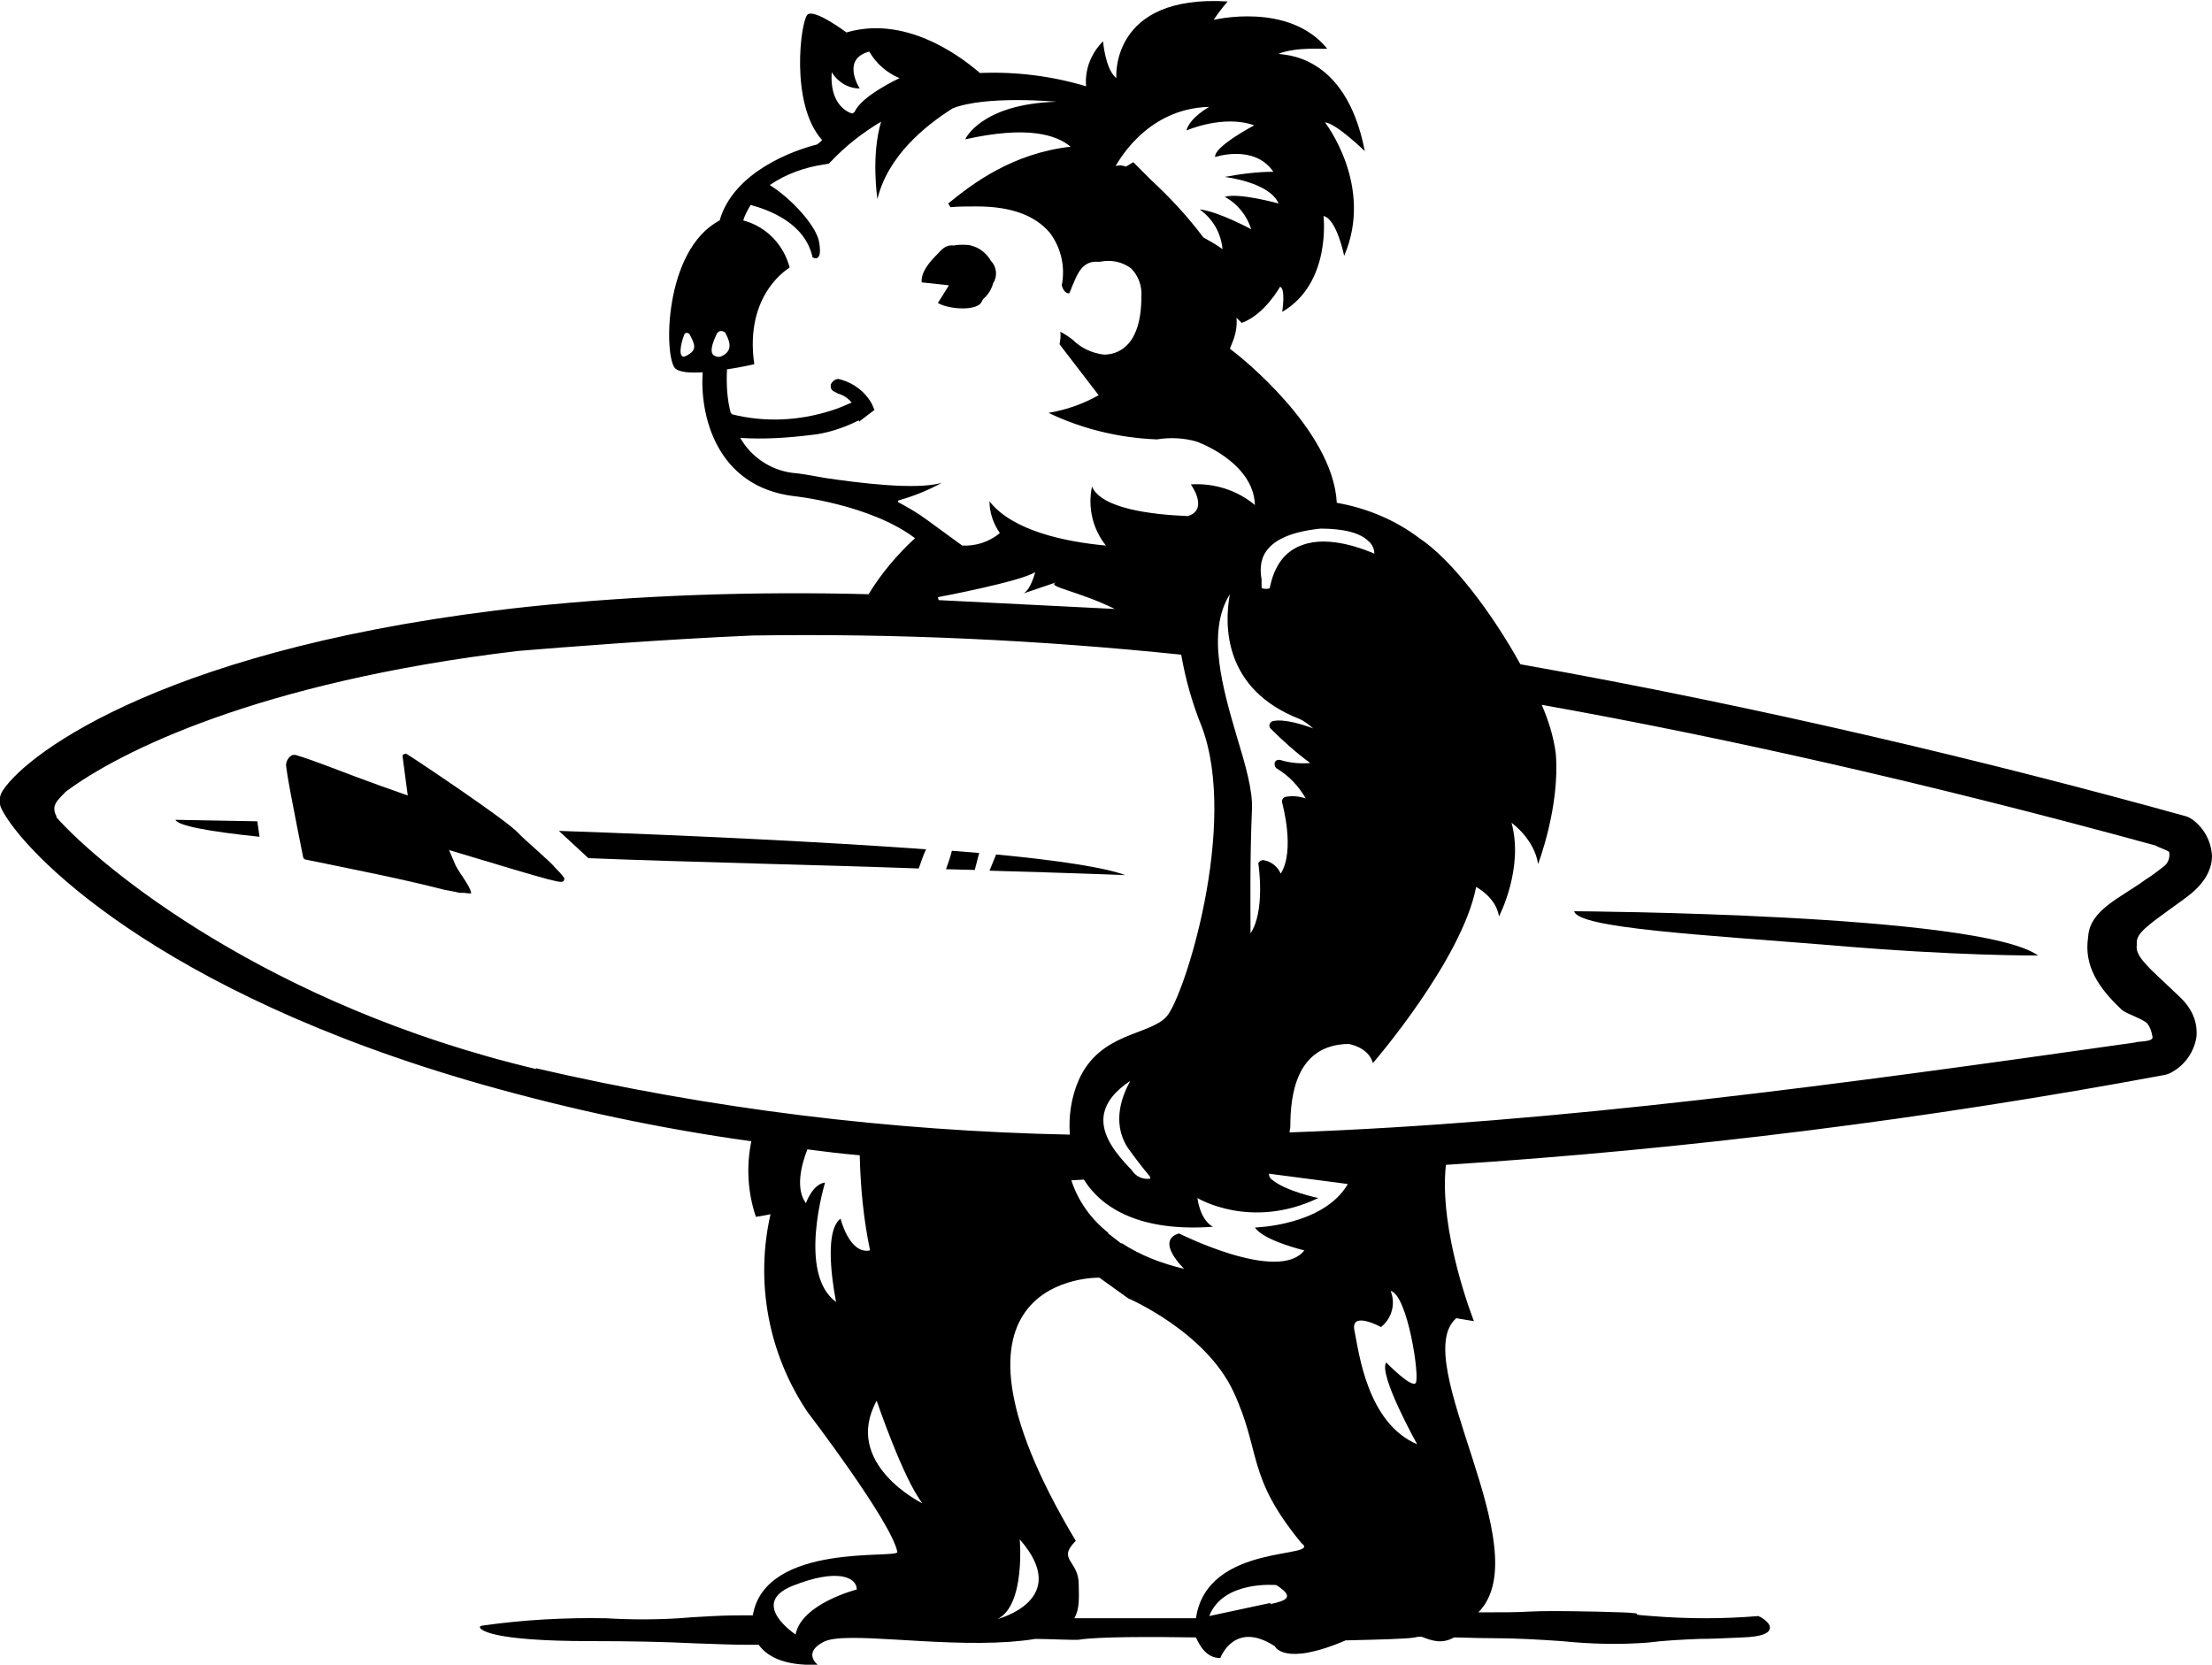 <?xml version="1.0" encoding="utf-8"?>
<!-- Generator: Adobe Illustrator 27.0.0, SVG Export Plug-In . SVG Version: 6.00 Build 0)  -->
<svg version="1.1" id="Layer_1" xmlns="http://www.w3.org/2000/svg" xmlns:xlink="http://www.w3.org/1999/xlink" x="0px" y="0px"
	 viewBox="0 0 300 225.8" style="enable-background:new 0 0 300 225.8;" xml:space="preserve">
<path d="M248.2,128.2c17.3,1.5,28.2,1.4,28.2,1.4c-7.9-5.7-62.9-6-62.9-6C214,125.9,230.9,126.8,248.2,128.2"/>
<path d="M135.1,115.9l-0.9,2.2c10.9,0.3,18.4,0.6,18.4,0.6C150,117.7,143.6,116.7,135.1,115.9"/>
<path d="M128.3,117.9l3.9,0.1l0.6-2.3l-3.7-0.3C128.9,116.2,128.6,117.1,128.3,117.9"/>
<path d="M23.8,111.2c0.3,0.8,4.6,1.6,11.4,2.3l-0.3-2.1L23.8,111.2"/>
<path d="M79.8,116.4c12.3,0.5,34.1,1,44.8,1.4c0.3-0.8,0.6-1.8,1-2.6c-13.8-1-32.3-1.9-49.8-2.5L79.8,116.4z"/>
<path d="M70.3,113c-1.5-1.7-14.4-10.3-15.1-10.7c-0.2-0.1-0.2-0.1-0.4,0s-0.2,0.1-0.2,0.3l0.7,5.3c-2.3-0.8-4.8-1.7-7.2-2.6
	c-2.7-1-5.4-2.1-8-2.9c-0.1,0-0.3,0-0.4,0c-0.5,0.2-0.8,0.7-0.9,1.2c-0.1,0.6,1.4,8.1,2.3,12.6c0,0.2,0.2,0.4,0.4,0.4
	c6.3,1.3,13,2.6,18.8,4.1l1.1,0.2l0.9,0.2h0.1c0.1,0,0.3,0,0.5,0s1.1,0.2,1,0c-0.2-1-1.6-2.7-2.1-3.7c-0.3-0.7-0.6-1.4-0.9-2.1
	c15.3,4.6,15.3,4.6,15.6,4.1c0-0.1,0-0.3,0.1-0.2c-0.4-0.6-0.9-1.1-1.4-1.6C74.9,117.1,70.8,113.6,70.3,113"/>
<path d="M133.1,41c0.1-0.2,0.2-0.4,0.3-0.5c0.6-0.5,1.1-1.3,1.3-2.1c0.6-0.9,0.5-2.2-0.3-3c-0.5-0.9-1.4-1.7-2.4-2
	c-0.5-0.2-1-0.2-1.5-0.2c-0.4,0-0.7,0-1.1,0.1c-0.9-0.1-1.4,0.2-2.2,1.1c-1.2,1.2-2.3,2.5-2.2,3.9l3.7,0.4l-1.5,2.4l0.4,0.2
	C129.6,42.1,132.6,42,133.1,41"/>
<path d="M197.5,178.8l2.4,0.4c0,0-4.8-12.1-3.8-21.2c32.7-2.1,65.3-6.2,97.5-12.2c0.4-0.1,0.7-0.2,1-0.4c1.8-1,3-2.8,3.3-4.8
	c0.1-1.3-0.1-3.4-2.4-5.5c-0.6-0.6-1.3-1.2-1.9-1.8c-2.7-2.5-4-3.8-3.8-5.1c0-0.1,0-0.3,0-0.4c0-1.2,1.5-2.3,4.4-4.4
	c0.8-0.6,1.7-1.2,2.6-1.9c2.6-2,3.2-4,3.2-5.4c-0.1-1.9-1-3.7-2.6-4.9c-0.3-0.2-0.6-0.4-1-0.5c-26.3-7.3-57.5-14.8-90.2-20.6
	c-3.8-6.9-9.3-14.2-13.7-17.1c-3.3-2.5-7.2-4.1-11.2-4.8c-0.5-10-13.5-20.1-13.6-20.2l-0.9-0.7l0.4-1c0.4-1,0.6-2.1,0.5-3.2l0.7,0.7
	c3.1-1.1,5.2-4.9,5.2-4.9c0.8,0.2,0.3,3.4,0.3,3.4c6.7-3.9,5.6-13,5.6-13c1.8,0.4,2.8,5.4,2.8,5.4c4.1-9.5-2.6-18.1-2.6-18.1
	c1.5,0.1,5.4,3.9,5.4,3.9c-2.6-13.5-11.3-13-11.7-13.2c2.5-1,6.3-0.6,6.6-0.7c-5.2-6.4-15.4-3.9-15.4-3.9c0.6-0.9,1.2-1.7,1.9-2.5
	c-16-1-15.1,10.4-15.1,10.4c-1.5-1.2-1.8-5-1.8-5c-1.6,1.6-2.5,3.8-2.3,6.1c-4.7-1.4-9.5-2-14.4-1.8c-3-2.6-10.3-7.8-18.1-5.5
	c0,0-4.4-3.3-5.3-2.4s-2.4,12.1,2,17c-0.2,0.2-0.4,0.4-0.7,0.6c-3.2,0.8-11.3,3.7-13.2,10.3C90,33.9,90,48.5,91.6,50
	c0.6,0.5,2,0.6,3.7,0.5c-0.4,5.6,1.7,15.5,12.4,16.8c0.1,0,10.3,1.1,16.4,5.7c-2.4,2.2-4.6,4.8-6.3,7.6c-15.4-0.4-30.9,0.1-46.2,1.7
	C23.3,87.5,3.8,102,0.4,107.2c-0.5,0.7-0.6,1.7-0.2,2.5c2.8,5.7,20.9,24.8,65.2,37.4c12,3.4,24.2,6,36.5,7.7
	c-0.7,3.4-0.5,6.9,0.6,10.2c0,0-0.5,0.2,2-0.3c-2.1,9.2-0.3,18.9,5,26.8c0,0,11.4,14.9,12.2,19c0.2,1-17.9-1.4-19.6,8.6
	c-1.6,0-3.4,0-5.3,0.1c-2.1,0.1-3.6,0.2-4.7,0.3c-3.3,0.2-6.6,0.2-9.9,0c-5.6-0.1-11.2,0.2-16.8,1c-0.1,0-0.2,0.1-0.3,0.1
	c0,0.1,0,0.2,0,0.2c0.2,0.3,1.6,1.8,15,1.8c5.4,0,10.2,0.1,14.1,0.3c2.9,0.1,5.3,0.2,7.2,0.2h1.5c1,1.4,3.2,2.9,8,2.7
	c0,0-2.1-1.6,0.8-3.1s15,0.7,25.2,0c1.2-0.1,2.4-0.2,3.5-0.4c1.7,0,5.6,0.2,6,0.1c2.5-0.4,9.7-0.4,15.8-0.3c0.5,1.1,1.4,2.8,3.3,2.8
	c0,0,1.9-5.2,7.4-1.6c0,0,1.2,2.8,9.6-0.8c4.4-0.1,8.4-0.2,9.4-0.4c0.4-0.1,0.6-0.1,0.9-0.1c1.5,0.6,2.8,1,4.4,0.1
	c1.2,0,2.8,0.1,5,0.1c3.5,0,6.6,0.2,9.6,0.4c3.9,0.4,7.8,0.5,11.7,0.2c2.3-0.3,4.7-0.4,7-0.5c1.7,0,3.5-0.1,5.9-0.2s3.4-0.5,3.6-1.1
	c0.3-0.8-1.1-1.6-1.3-1.7c-0.1,0-0.2-0.1-0.2-0.1c-4.8,0.4-9.6,0.4-14.5,0c-1-0.1-1.6-0.1-2-0.2c0-0.1,0-0.2-0.5-0.2l0,0
	c-0.6-0.1-2-0.1-5-0.2c-5.2-0.1-7.1-0.1-9.2,0c-1.6,0.1-3.4,0.1-6.8,0.1C208.9,210.2,190.9,184.6,197.5,178.8 M93,48.3
	c-1.1,0.5-0.7-1.7-0.2-2.9c0.2-0.5,0.7-0.1,0.7-0.1C94.3,46.8,94.6,47.5,93,48.3 M107.9,221.7c0,0-6.4-4.2-0.4-6.6s8.7-1.2,8.7,0.5
	C116.2,215.6,108.7,217.5,107.9,221.7 M179.1,71.7c3.2,0,5.4,0.6,6.5,1.7l0,0c0.5,0.4,0.8,1.1,0.8,1.7c-1.4-0.6-6.1-2.5-9.7-1.2
	c-2.4,0.8-3.9,2.8-4.5,5.9c-0.3,0.1-0.7,0.1-1,0c-0.1,0-0.1-0.1-0.1-0.4c0-0.3,0-0.6,0-0.8C170.8,76.7,170.4,72.6,179.1,71.7
	 M176.2,97.5c0.7,0.3,1.3,0.8,1.9,1.3c-1.6-0.6-4-1.3-5.4-1c-0.2,0-0.4,0.2-0.5,0.4c-0.1,0.2,0,0.5,0.1,0.6c1.7,1.7,3.5,3.3,5.4,4.7
	c-1.3,0.1-2.7,0-4-0.4c-0.3-0.1-0.7,0-0.8,0.3c-0.1,0.3,0,0.6,0.2,0.8c1.7,1,3,2.4,4,4.1c-0.9-0.3-1.9-0.4-2.8-0.2
	c-0.3,0.1-0.5,0.4-0.4,0.8c0,0,0,0,0,0c0,0.1,1.8,6.4-0.2,9.6c-0.4-0.9-1.2-1.6-2.2-1.8c-0.2-0.1-0.4,0-0.6,0.1
	c-0.2,0.1-0.3,0.3-0.2,0.6c0,0.1,0.9,6.2-1.1,9.2c0-3-0.1-10.1,0.2-16.9c0.1-2.5-0.9-6-2-9.6c-2-6.8-4.2-14.4-1-19.5
	C166,84.9,166,93.5,176.2,97.5 M164,14.5c0,0-2.6,1.4-3.1,3.2c0,0,5-2.2,9.2-0.7c0,0-5.5,2.9-5.3,4.3c0,0,5.3-1.8,7.9,2
	c-2.2,0-4.5,0.3-6.6,0.7c0,0,6.1,0.7,7.3,3.6c0,0-5.4-1.5-7.3-0.9c1.7,0.9,3,2.5,3.6,4.4c0,0-4.4-2.4-7-2.7c1.8,1.3,2.9,3.2,3.1,5.4
	c-0.8-0.6-1.7-1.1-2.6-1.6c-2.1-2.8-4.5-5.4-7.1-7.8l-2.4-2.4l-1,0.6c-0.5-0.2-0.9-0.2-1.4-0.1C151.4,22.5,155.2,14.7,164,14.5
	 M146.1,20.8L146.1,20.8L146.1,20.8z M112.8,9.8c0.8,1.3,2.2,2.2,3.8,2.2c0,0-2.6-4,1.3-5c0.9,1.6,2.4,2.9,4.1,3.6
	c0,0-5.2,2.4-6.1,4.6l-0.3,0.2C114.8,15.2,112.5,14,112.8,9.8 M97.9,48.3c-0.2,0.1-0.3,0.1-0.5,0.1c-0.2,0-0.4-0.1-0.6-0.2
	c-0.2-0.2-0.7-0.6,0.4-2.9c0.1-0.2,0.3-0.4,0.6-0.4l0,0c0.2,0,0.5,0.1,0.6,0.3C98.8,46,99.6,47.5,97.9,48.3 M121.8,67.9
	c2.1-0.6,4.1-1.4,5.9-2.4c-3.5,1-11.3,0-16-0.7c-2.1-0.4-3.5-0.6-3.6-0.6c-3.2-0.2-6.1-2-7.7-4.8c3.2,0.2,6.4,0,9.6-0.4
	c2.1-0.2,4.2-0.9,6.1-1.8c0.1-0.1,0.3-0.1,0.4-0.2v0.2l2.1-1.6c-0.2-0.5-0.4-0.9-0.4-0.9c-0.9-1.6-2.4-2.7-4.1-3.2
	c-0.1,0-0.3-0.1-0.4-0.1c-0.4,0-0.8,0.3-1,0.7c-0.1,0.4,0,0.8,0.4,1c0.2,0.1,0.4,0.2,0.6,0.3c0.7,0.2,1.3,0.6,1.8,1.2
	c-0.9,0.4-1.8,0.8-2.8,1.1c-4.4,1.4-9,1.6-13.4,0.5L99.1,56c-0.5-1.9-0.6-3.9-0.5-5.9l0,0c2-0.3,3.7-0.7,3.7-0.7
	c-1.4-9.6,4.8-13.1,4.8-13.1c-0.8-3.1-3.2-5.6-6.3-6.4c0.2-0.7,0.6-1.4,1-2.1c2.6,0.7,7.4,2.5,8.4,7.1c0,0,1.4,0.9,0.9-2
	c-0.3-2.2-3.8-6-6.7-7.8c2.2-1.5,4.7-2.4,7.4-2.8l0.6-0.1l0.4-0.4c2-2.1,4.2-3.8,6.7-5.3C118.1,21.2,119,27,119,27
	c1.4-5.8,6.4-9.9,10.2-12.3c4.5-1.8,14.1-0.9,14.1-0.9c-10.3,0.3-12.4,5.1-12.4,5.1c8.5-1.9,12.4-0.6,14.3,1
	c-7.9,0.9-13.3,5-16.6,7.7l0.3,0.5c1.1-0.1,2.3-0.1,3.6-0.1c4.6,0,7.9,1.2,9.9,3.6c1.5,2,2.1,4.6,1.6,7.1c0.1,0.4,0.4,1.1,1,1.1
	c0.1-0.1,0.4-1,0.6-1.4c0.5-1.2,1.2-2.9,3-2.9c0.2,0,0.4,0,0.6,0c1.5-0.3,3,0,4.2,0.9c1,1,1.5,2.4,1.4,3.8c0,6.8-3.2,7.9-5.1,7.9
	c-1.6-0.2-3.1-0.9-4.2-2c-0.5-0.4-1.1-0.8-1.7-1.1V45c0.1,0.6,0,1.1-0.1,1.7l5.3,6.9c-2.1,1.2-4.4,2-6.8,2.4
	c4.6,2.2,9.6,3.4,14.7,3.6c1.8-0.3,3.7-0.2,5.4,0.3c0,0,7.7,2.7,7.9,8.6c-2.4-2-5.5-3-8.7-2.8c0,0,2.5,3.4-0.4,4.3
	c-4.9-0.2-11.7-1-13-4c-0.6,2.8,0.1,5.8,1.9,8c-5.5-0.5-12.7-2-15.8-6c0,1.5,0.5,3,1.4,4.3c-1.4,1.2-3.3,1.8-5.1,1.7l-4.8-3.5
	c-1.2-0.9-2.6-1.7-3.9-2.4 M143.2,79c-1.3,0.6,2.9,1.1,8,3.6l-23.9-1.2l-0.1-0.4c0,0,11.2-2.1,13.2-3.4c0,0-0.6,2.4-1.6,2.9
	L143.2,79z M114,165.3c-2.6,1.9-0.6,11.3-0.6,11.3c-5.3-3.8-1.5-16.2-1.5-16.2c-1.7,0.2-2.6,2.8-2.6,2.8c-1.4-1.9-0.7-5,0.2-7.3
	c2.3,0.3,4.7,0.6,7.1,0.8c0.1,4.3,0.5,8.6,1.4,12.9C115.2,170.2,114,165.3,114,165.3 M118.9,190c0,0,3.6,10.6,6.2,13.9
	C125,203.9,114.2,198.5,118.9,190 M72.7,145c-36.3-8.6-59-27.3-65.1-34.2h0.1c-0.9-1.6,0.2-2.3,1.2-3.4c7.2-5.4,26.1-14.9,61.3-19.1
	c6-0.5,20-1.6,31.9-2.1c19.4-0.3,38.8,0.6,58.1,2.6c0.6,3.4,1.5,6.6,2.8,9.8c5,13.3-2.4,36.7-4.8,39.3s-9,2.1-11.9,8.6
	c-1,2.3-1.4,4.9-1.2,7.4c-24.4-0.5-48.7-3.5-72.4-9 M152.9,155.6c0.4,0.6,1.9,2.6,2.9,3.8c0.2,0.2,0.2,0.3,0.2,0.4s-0.1,0.1-0.4,0.1
	c-0.7,0-1.4-0.3-1.9-0.9c-0.2-0.3-0.4-0.5-0.7-0.8c-1.2-1.3-3.8-4.1-3.3-7c0.3-1.7,1.5-3.2,3.6-4.6
	C152.3,148.4,150.7,152.1,152.9,155.6 M135.3,219.6c3.8-1.9,3-10.8,3-10.8C145.5,217,135.3,219.6,135.3,219.6 M172.4,217.4l-8.4,1.8
	c1.9-4.9,9.1-4.2,9.1-4.2c2.5,1.6,1.5,2.1-0.9,2.6 M149.1,173.3l3.9,2.8c0,0,10.5,4.5,14.3,12.7s1.7,11.4,9.2,20.5
	c3,2.2-12.8-0.2-14.3,10.2h-1.5h-15c0.8-1.4,0.6-3,0.6-4.6c0-3.3-3-3.3-0.4-5.9C124.2,172.7,149.1,173.3,149.1,173.3 M170.2,166.5
	c1.2,1.8,6.7,3.1,6.7,3.1c-3.5,4.5-17-2.3-17-2.3c-3.3,1,0.7,4.8,0.7,4.8c-3-0.7-5.9-1.8-8.5-3.5v0.1l-1.8-1.4v-0.1
	c-2.3-1.8-4.1-4.3-5-7.1l1.7-0.1c2.5,4,7.8,7.1,17.5,6.4c-1.8-1-2.1-3.9-2.1-3.9s7.2,4.4,16.4,0c0,0-4.4-0.9-6.3-2.5
	c-0.3-0.2-0.4-0.5-0.4-0.8l10.7,1.4C179.5,166.3,170.1,166.5,170.2,166.5 M183.7,180.5c-0.6-2.8,3.6-0.5,3.6-0.5
	c1.5-1.2,2-3.2,1.3-4.9c2.3,0.5,4,11.8,3.4,12.5s-4-2.8-4-2.8c-1.1,1.6,4.2,11.1,4.2,11.1C185.4,193,184.3,183.4,183.7,180.5
	 M289.6,141.4c-40.8,5.8-78.4,10.9-114.7,12.2c0-0.3,0.1-0.5,0.1-0.8c0-4.1,0.7-11.1,7.9-11.2c0,0,2.7,0.4,3.3,2.6
	c0,0,12.1-14,14-23.9c0,0,2.7,1.4,3.1,4c0,0,3.4-6.5,1.7-12.7c0,0,3.1,2.2,3.6,5.6c0,0,3-7.8,2.4-15c-0.3-2.3-1-4.5-1.9-6.6
	c24.6,4.4,52.3,10.6,83.3,19.1c0.2,0.2,1.8,0.7,1.8,0.9c0.1,0.7-0.1,1.4-0.7,1.9c-0.9,0.7-1.7,1.3-2.5,1.8c-3.4,2.5-7.6,4.1-7.8,7.8
	c-0.6,3.9,1.4,6.9,4.6,9.9c0.6,0.5,2.8,1.2,3.4,1.8c0.4,0.5,0.6,1.1,0.7,1.7C292.3,141.4,289.9,141.2,289.6,141.4"/>
</svg>
